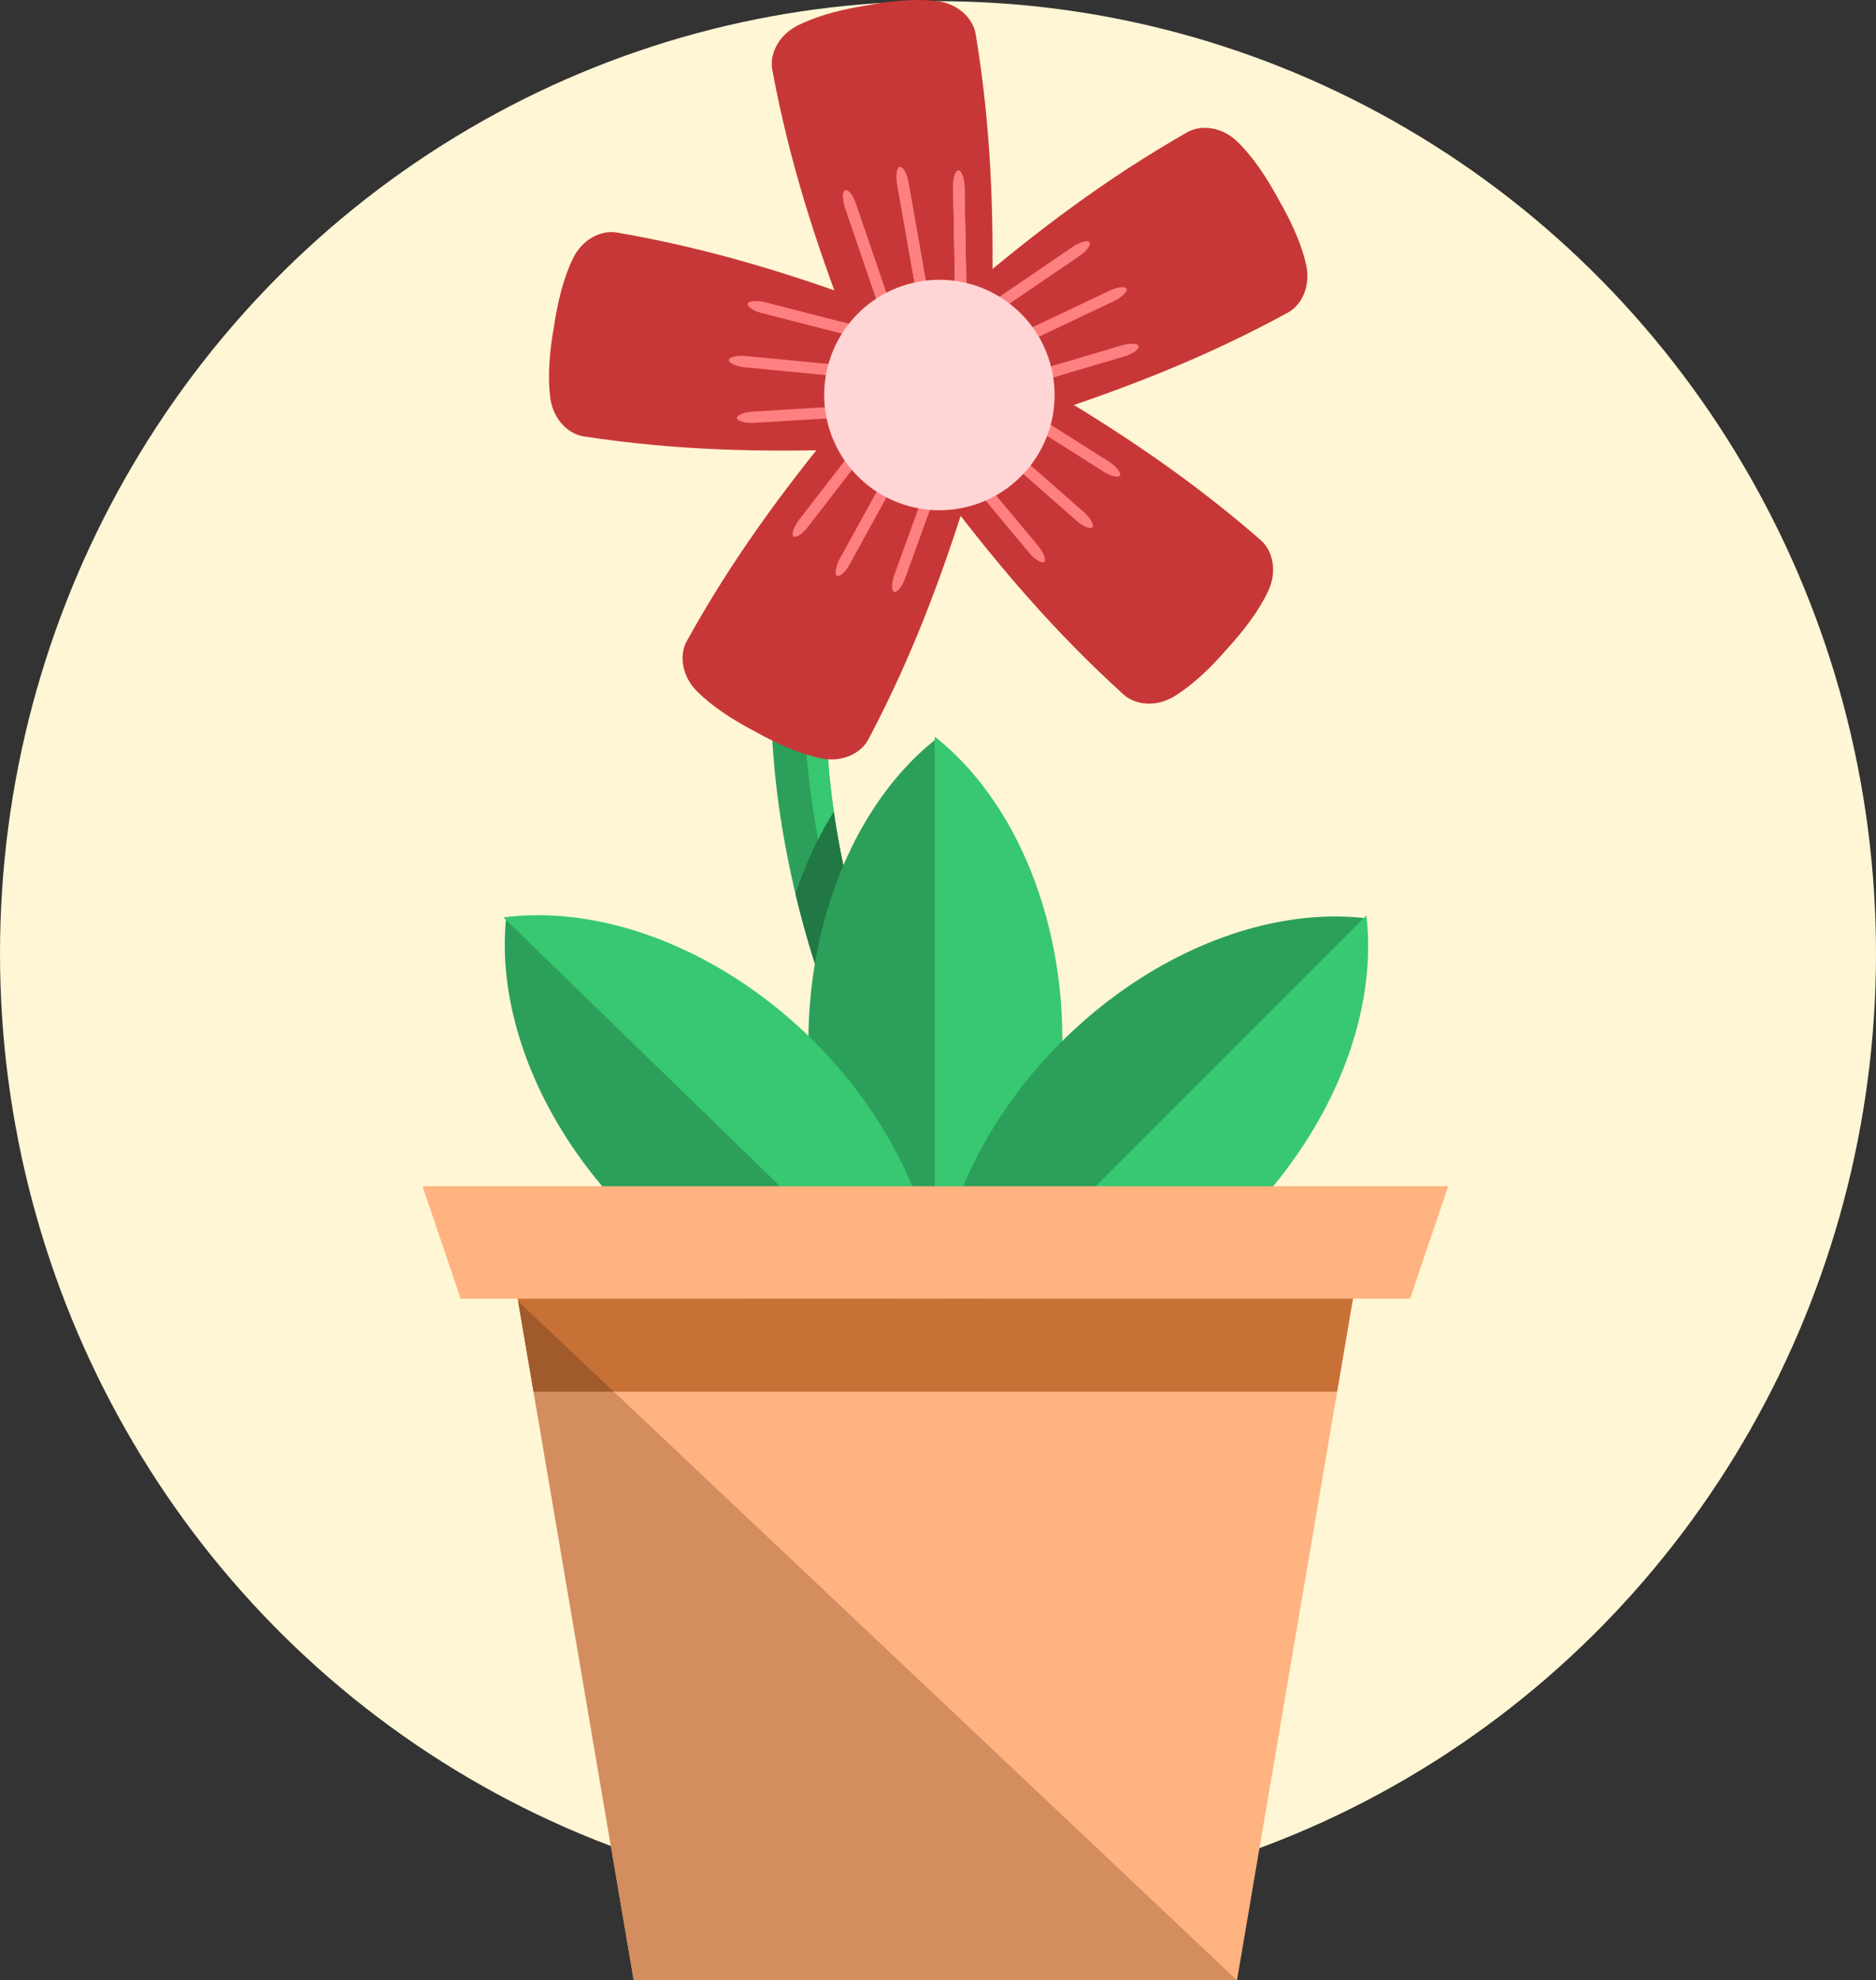 <?xml version="1.0" encoding="UTF-8" standalone="no"?>
<svg
   xmlns:dc="http://purl.org/dc/elements/1.1/"
   xmlns:cc="http://creativecommons.org/ns#"
   xmlns:rdf="http://www.w3.org/1999/02/22-rdf-syntax-ns#"
   xmlns:svg="http://www.w3.org/2000/svg"
   xmlns="http://www.w3.org/2000/svg"
   xmlns:sodipodi="http://sodipodi.sourceforge.net/DTD/sodipodi-0.dtd"
   xmlns:inkscape="http://www.inkscape.org/namespaces/inkscape"
   width="154.516mm"
   height="163.071mm"
   viewBox="0 0 154.516 163.071"
   version="1.1"
   id="svg8"
   inkscape:version="1.0.1 (3bc2e813f5, 2020-09-07)"
   sodipodi:docname="flower_red.svg">
  <rect x="0" y="0" width="154.516" height="163.071" fill="#333333" stroke="none"/>
  <defs
     id="defs2">
    <inkscape:path-effect
       effect="mirror_symmetry"
       start_point="93.738,185.964"
       end_point="93.738,252.866"
       center_point="93.738,219.415"
       id="path-effect168"
       is_visible="true"
       lpeversion="1"
       mode="free"
       discard_orig_path="false"
       fuse_paths="false"
       oposite_fuse="false"
       split_items="false" />
    <inkscape:path-effect
       effect="bspline"
       id="path-effect166"
       is_visible="true"
       lpeversion="1"
       weight="0"
       steps="2"
       helper_size="0"
       apply_no_weight="true"
       apply_with_weight="true"
       only_selected="false" />
    <inkscape:path-effect
       effect="mirror_symmetry"
       start_point="105,0"
       end_point="105,297"
       center_point="105,148.5"
       id="path-effect160"
       is_visible="true"
       lpeversion="1"
       mode="vertical"
       discard_orig_path="false"
       fuse_paths="false"
       oposite_fuse="false"
       split_items="false" />
    <filter
       inkscape:label="Pointillism"
       style="color-interpolation-filters:sRGB"
       inkscape:menu-tooltip="Gives a turbulent pointillist HSL sensitive transparency"
       inkscape:menu="Scatter"
       height="1.2"
       width="1.2"
       y="-0.1"
       x="-0.1"
       id="filter930">
      <feTurbulence
         seed="50"
         type="fractalNoise"
         baseFrequency="1"
         numOctaves="3"
         result="result1"
         id="feTurbulence912" />
      <feColorMatrix
         type="luminanceToAlpha"
         in="SourceGraphic"
         result="result0"
         id="feColorMatrix914" />
      <feColorMatrix
         result="result2"
         values="1 0 0 0 0 0 1 0 0 0 0 0 1 0 0 0 0 0 0.5 0 "
         id="feColorMatrix916" />
      <feComposite
         result="result3"
         operator="over"
         in="result1"
         in2="result2"
         id="feComposite918" />
      <feColorMatrix
         result="result91"
         values="1 0 0 0 0 0 1 0 0 0 0 0 1 0 0 0 0 0 5 -3.2"
         id="feColorMatrix920" />
      <feComposite
         in2="result91"
         operator="arithmetic"
         k1="1.5"
         result="result93"
         id="feComposite922"
         k2="0"
         k3="0"
         k4="0" />
      <feComposite
         in2="result93"
         in="SourceGraphic"
         operator="out"
         result="result4"
         id="feComposite924" />
      <feComposite
         in2="result4"
         operator="arithmetic"
         k2="0.5"
         k1="1"
         id="feComposite926"
         k3="0"
         k4="0" />
      <feDisplacementMap
         scale="15"
         xChannelSelector="R"
         yChannelSelector="A"
         in2="result1"
         result="result92"
         id="feDisplacementMap928" />
    </filter>
  </defs>
  <sodipodi:namedview
     id="base"
     pagecolor="#ffffff"
     bordercolor="#666666"
     borderopacity="1.0"
     inkscape:pageopacity="0.0"
     inkscape:pageshadow="2"
     inkscape:zoom="0.7"
     inkscape:cx="469.42369"
     inkscape:cy="353.04827"
     inkscape:document-units="mm"
     inkscape:current-layer="layer1"
     inkscape:document-rotation="0"
     showgrid="false"
     inkscape:snap-bbox="true"
     inkscape:bbox-paths="true"
     inkscape:bbox-nodes="true"
     inkscape:snap-bbox-edge-midpoints="true"
     inkscape:snap-bbox-midpoints="true"
     inkscape:snap-intersection-paths="true"
     inkscape:object-paths="true"
     inkscape:snap-smooth-nodes="true"
     inkscape:snap-midpoints="true"
     inkscape:snap-object-midpoints="false"
     inkscape:snap-center="false"
     inkscape:snap-nodes="true"
     inkscape:snap-others="true"
     inkscape:object-nodes="true"
     inkscape:window-width="1158"
     inkscape:window-height="1303"
     inkscape:window-x="121"
     inkscape:window-y="37"
     inkscape:window-maximized="0"
     showguides="false" />
  <g
     inkscape:label="Layer 1"
     inkscape:groupmode="layer"
     id="layer1"
     style="display:inline"
     transform="translate(-24.323,-63.591)">
    <ellipse
       style="fill:#fff6d5;stroke-width:0.339"
       id="path1685"
       cx="101.581"
       cy="142.108"
       rx="77.258"
       ry="78.418" />
    <g
       id="g236"
       transform="translate(-15.497,59.342)">
      <path
         id="rect86"
         style="fill:#2ca05a;stroke-width:0.329"
         d="m 105.481,48.335 c -4.96,12.877 -0.846,34.619 7.284,48.748 l 4.423,-1.022 c -8.317,-13.769 -12.578,-35.287 -6.34,-48.966 z" />
      <path
         id="rect86-55"
         style="display:inline;fill:#37c871;stroke-width:0.329"
         d="m 108.165,47.715 c -4.96,12.877 -0.846,34.619 7.284,48.748 l 1.739,-0.402 c -8.317,-13.769 -12.578,-35.287 -6.34,-48.966 z" />
      <path
         id="path255-6-5"
         style="fill:#217844;stroke-width:0.375"
         d="m 108.498,71.089 a 21.019,28.785 0 0 0 -3.158,6.755 c 1.647,6.923 4.222,13.672 7.425,19.239 l 1.173,-0.271 v -6.987 c -2.592,-5.754 -4.512,-12.255 -5.44,-18.736 z" />
    </g>
    <g
       id="g224">
      <g
         id="g342"
         transform="matrix(1.417,0,0,1.417,22.848,2.155)">
        <path
           id="path255-6"
           style="fill:#2ca05a;stroke-width:1"
           d="M 209.285,325.645 A 56.071,76.786 0 0 0 181.25,392.143 56.071,76.786 0 0 0 209.285,458.641 Z"
           transform="scale(0.265)" />
        <path
           id="path255"
           style="fill:#37c871;stroke-width:0.265"
           d="m 55.373,86.16 v 35.189 a 14.836,20.316 0 0 0 7.418,-17.594 14.836,20.316 0 0 0 -7.418,-17.594 z" />
      </g>
      <g
         id="g342-3"
         transform="matrix(1.002,1.002,-1.002,1.002,167.714,-2.834)">
        <path
           id="path255-6-0"
           style="fill:#2ca05a;stroke-width:1"
           d="M 209.285,325.645 A 56.071,76.786 0 0 0 181.25,392.143 56.071,76.786 0 0 0 209.285,458.641 Z"
           transform="scale(0.265)" />
        <path
           id="path255-3"
           style="fill:#37c871;stroke-width:0.265"
           d="m 55.373,86.16 v 35.189 a 14.836,20.316 0 0 0 7.418,-17.594 14.836,20.316 0 0 0 -7.418,-17.594 z" />
      </g>
      <g
         id="g342-3-8"
         transform="matrix(0.987,-1.016,1.016,0.987,-76.406,110.357)">
        <path
           id="path255-6-0-0"
           style="fill:#2ca05a;stroke-width:1"
           d="M 209.285,325.645 A 56.071,76.786 0 0 0 181.25,392.143 56.071,76.786 0 0 0 209.285,458.641 Z"
           transform="scale(0.265)" />
        <path
           id="path255-3-3"
           style="fill:#37c871;stroke-width:0.265"
           d="m 55.373,86.16 v 35.189 a 14.836,20.316 0 0 0 7.418,-17.594 14.836,20.316 0 0 0 -7.418,-17.594 z" />
      </g>
    </g>
    <g
       id="g48"
       transform="translate(-0.124,3.846)">
      <path
         id="rect192-7"
         style="fill:#ffb380;stroke-width:0.265"
         d="m 67.091,166.687 c 22.931,0 45.861,0 68.792,0 -3.184,18.71 -6.368,37.42 -9.552,56.129 -16.562,0 -33.125,0 -49.687,0 -3.184,-18.71 -6.368,-37.42 -9.552,-56.129 z" />
      <path
         id="rect200"
         style="fill:#ffb380;stroke-width:0.165"
         d="m 59.248,157.427 c 28.159,0 56.318,0 84.478,0 -1.046,3.087 -2.091,6.174 -3.137,9.26 -26.068,0 -52.136,0 -78.204,0 -1.046,-3.087 -2.091,-6.174 -3.137,-9.26 z" />
      <path
         id="rect508"
         style="fill:#d38d5f;stroke-width:0.265"
         d="m 67.129,166.91 c 2.75,16.159 6.764,39.749 9.514,55.907 h 49.687 z"
         sodipodi:nodetypes="cccc" />
      <path
         id="rect200-8"
         style="fill:#c87137;stroke-width:0.15"
         d="m 67.091,166.687 c 0.434,2.551 0.868,5.103 1.302,7.654 22.062,0 44.124,0 66.187,0 0.434,-2.551 0.869,-5.103 1.303,-7.654 -22.931,0 -45.861,0 -68.792,0 z" />
      <path
         id="rect508-5"
         style="fill:#a05a2c;stroke-width:0.265"
         d="m 67.128,166.909 c 0.366,2.148 0.861,5.056 1.265,7.432 h 6.605 z" />
    </g>
    <g
       id="g458"
       transform="rotate(-9.969,124.154,326.655)"
       style="fill:#c83737">
      <path
         id="rect238"
         style="fill:#c83737;stroke-width:0.151"
         d="m 140.765,63.075 c -1.783,0.017 -3.541,0.194 -5.048,0.645 -1.646,0.492 -2.706,1.87 -2.692,3.244 0.078,7.781 1.068,14.672 2.447,21.758 0.248,1.274 4.118,1.576 6.057,1.526 1.939,0.05 5.809,-0.251 6.057,-1.526 1.379,-7.086 2.369,-13.977 2.447,-21.758 0.014,-1.375 -1.046,-2.752 -2.692,-3.244 -1.722,-0.515 -3.773,-0.673 -5.813,-0.643 -0.255,-0.004 -0.51,-0.004 -0.765,-0.002 z" />
      <path
         id="rect238-9"
         style="display:inline;fill:#c83737;stroke-width:0.151"
         d="m 111.389,85.415 c -0.57,1.689 -0.981,3.408 -1.051,4.979 -0.076,1.716 0.876,3.17 2.179,3.609 7.374,2.485 14.207,3.815 21.352,4.843 1.285,0.185 2.842,-3.371 3.433,-5.219 0.685,-1.815 1.673,-5.569 0.551,-6.222 -6.238,-3.632 -12.421,-6.833 -19.743,-9.465 -1.294,-0.465 -2.943,0.083 -3.949,1.475 -1.053,1.457 -1.876,3.342 -2.518,5.278 -0.087,0.24 -0.172,0.48 -0.253,0.722 z" />
      <path
         id="rect238-96-7"
         style="display:inline;fill:#c83737;stroke-width:0.151"
         d="m 161.088,120.861 c -1.408,1.093 -2.896,2.047 -4.357,2.629 -1.596,0.636 -3.282,0.214 -4.125,-0.872 -4.77,-6.147 -8.273,-12.164 -11.592,-18.575 -0.597,-1.153 2.249,-3.792 3.801,-4.957 1.489,-1.243 4.71,-3.41 5.695,-2.565 5.481,4.698 10.536,9.485 15.428,15.536 0.864,1.069 0.889,2.807 -0.096,4.215 -1.03,1.473 -2.54,2.87 -4.157,4.113 -0.198,0.161 -0.397,0.32 -0.598,0.476 z" />
      <path
         sodipodi:type="star"
         style="fill:#c83737;stroke-width:0.087"
         id="path411"
         sodipodi:sides="5"
         sodipodi:cx="141.94553"
         sodipodi:cy="95.135773"
         sodipodi:r1="6.0352755"
         sodipodi:r2="4.8826404"
         sodipodi:arg1="1.5707963"
         sodipodi:arg2="2.1991149"
         inkscape:flatsided="true"
         inkscape:rounded="0"
         inkscape:randomized="0"
         inkscape:transform-center-x="7.7966205e-06"
         inkscape:transform-center-y="0.57632106"
         d="m 141.946,101.171 -5.74,-4.17 2.192,-6.748 7.095,0 2.192,6.748 z" />
      <path
         id="rect238-9-4"
         style="display:inline;fill:#c83737;stroke-width:0.151"
         d="m 172.502,85.415 c 0.57,1.689 0.981,3.408 1.051,4.979 0.076,1.716 -0.876,3.17 -2.179,3.609 -7.374,2.485 -14.207,3.815 -21.352,4.843 -1.285,0.185 -2.842,-3.371 -3.433,-5.219 -0.685,-1.815 -1.673,-5.569 -0.551,-6.222 6.238,-3.632 12.421,-6.833 19.743,-9.465 1.294,-0.465 2.943,0.083 3.949,1.475 1.053,1.457 1.876,3.342 2.518,5.278 0.087,0.24 0.172,0.48 0.253,0.722 z" />
      <path
         id="rect238-96-7-0"
         style="display:inline;fill:#c83737;stroke-width:0.151"
         d="m 122.803,120.861 c 1.408,1.093 2.896,2.047 4.357,2.629 1.596,0.636 3.282,0.214 4.125,-0.872 4.77,-6.147 8.273,-12.164 11.592,-18.575 0.597,-1.153 -2.25,-3.792 -3.801,-4.957 -1.489,-1.243 -4.71,-3.41 -5.695,-2.565 -5.481,4.698 -10.536,9.485 -15.428,15.536 -0.864,1.069 -0.889,2.807 0.096,4.215 1.03,1.473 2.54,2.87 4.157,4.113 0.198,0.161 0.397,0.32 0.598,0.476 z" />
    </g>
    <g
       id="g537"
       transform="rotate(-9.969,101.302,93.872)">
      <rect
         style="display:inline;fill:#cccccc;stroke-width:0.039"
         id="rect490-9"
         width="0.933"
         height="15.065"
         x="116.416"
         y="60.861"
         ry="1.333"
         transform="rotate(8.905)" />
      <rect
         style="display:inline;fill:#cccccc;stroke-width:0.039"
         id="rect490-6"
         width="0.933"
         height="15.065"
         x="100.886"
         y="77.105"
         ry="1.333" />
      <rect
         style="display:inline;fill:#cccccc;stroke-width:0.039"
         id="rect490-9-2"
         width="0.933"
         height="15.065"
         x="-83.747"
         y="92.224"
         ry="1.333"
         transform="matrix(-0.988,0.155,0.155,0.988,0,0)" />
    </g>
    <g
       id="g663"
       style="fill:#ff8080"
       transform="rotate(-9.969,101.302,93.872)">
      <g
         id="g545"
         style="fill:#ff8080">
        <rect
           style="display:inline;fill:#ff8080;stroke-width:0.039"
           id="rect539"
           width="0.933"
           height="15.065"
           x="116.416"
           y="60.861"
           ry="1.333"
           transform="rotate(8.905)" />
        <rect
           style="display:inline;fill:#ff8080;stroke-width:0.039"
           id="rect541"
           width="0.933"
           height="15.065"
           x="100.886"
           y="77.105"
           ry="1.333" />
        <rect
           style="display:inline;fill:#ff8080;stroke-width:0.039"
           id="rect543"
           width="0.933"
           height="15.065"
           x="-83.747"
           y="92.224"
           ry="1.333"
           transform="matrix(-0.988,0.155,0.155,0.988,0,0)" />
      </g>
      <g
         id="g545-8"
         style="display:inline;fill:#ff8080"
         transform="rotate(74.585,101.067,94.584)">
        <rect
           style="display:inline;fill:#ff8080;stroke-width:0.039"
           id="rect539-3"
           width="0.933"
           height="15.065"
           x="116.416"
           y="60.861"
           ry="1.333"
           transform="rotate(8.905)" />
        <rect
           style="display:inline;fill:#ff8080;stroke-width:0.039"
           id="rect541-2"
           width="0.933"
           height="15.065"
           x="100.886"
           y="77.105"
           ry="1.333" />
        <rect
           style="display:inline;fill:#ff8080;stroke-width:0.039"
           id="rect543-6"
           width="0.933"
           height="15.065"
           x="-83.747"
           y="92.224"
           ry="1.333"
           transform="matrix(-0.988,0.155,0.155,0.988,0,0)" />
      </g>
      <g
         id="g545-8-5"
         style="display:inline;fill:#ff8080"
         transform="matrix(-0.266,0.964,0.964,0.266,37.353,-27.892)">
        <rect
           style="display:inline;fill:#ff8080;stroke-width:0.039"
           id="rect539-3-0"
           width="0.933"
           height="15.065"
           x="116.416"
           y="60.861"
           ry="1.333"
           transform="rotate(8.905)" />
        <rect
           style="display:inline;fill:#ff8080;stroke-width:0.039"
           id="rect541-2-4"
           width="0.933"
           height="15.065"
           x="100.886"
           y="77.105"
           ry="1.333" />
        <rect
           style="display:inline;fill:#ff8080;stroke-width:0.039"
           id="rect543-6-1"
           width="0.933"
           height="15.065"
           x="-83.747"
           y="92.224"
           ry="1.333"
           transform="matrix(-0.988,0.155,0.155,0.988,0,0)" />
      </g>
      <g
         id="g545-6"
         style="display:inline;fill:#ff8080"
         transform="rotate(-141.216,101.557,95.151)">
        <rect
           style="display:inline;fill:#ff8080;stroke-width:0.039"
           id="rect539-5"
           width="0.933"
           height="15.065"
           x="116.416"
           y="60.861"
           ry="1.333"
           transform="rotate(8.905)" />
        <rect
           style="display:inline;fill:#ff8080;stroke-width:0.039"
           id="rect541-5"
           width="0.933"
           height="15.065"
           x="100.886"
           y="77.105"
           ry="1.333" />
        <rect
           style="display:inline;fill:#ff8080;stroke-width:0.039"
           id="rect543-8"
           width="0.933"
           height="15.065"
           x="-83.747"
           y="92.224"
           ry="1.333"
           transform="matrix(-0.988,0.155,0.155,0.988,0,0)" />
      </g>
      <g
         id="g545-6-7"
         style="display:inline;fill:#ff8080"
         transform="matrix(0.78,-0.626,-0.626,-0.78,81.046,232.643)">
        <rect
           style="display:inline;fill:#ff8080;stroke-width:0.039"
           id="rect539-5-3"
           width="0.933"
           height="15.065"
           x="116.416"
           y="60.861"
           ry="1.333"
           transform="rotate(8.905)" />
        <rect
           style="display:inline;fill:#ff8080;stroke-width:0.039"
           id="rect541-5-8"
           width="0.933"
           height="15.065"
           x="100.886"
           y="77.105"
           ry="1.333" />
        <rect
           style="display:inline;fill:#ff8080;stroke-width:0.039"
           id="rect543-8-3"
           width="0.933"
           height="15.065"
           x="-83.747"
           y="92.224"
           ry="1.333"
           transform="matrix(-0.988,0.155,0.155,0.988,0,0)" />
      </g>
    </g>
    <circle
       style="fill:#ffd5d5;stroke-width:0.183"
       id="path665"
       cx="83.522"
       cy="112.273"
       r="9.488"
       transform="rotate(-9.969)" />
  </g>
</svg>
